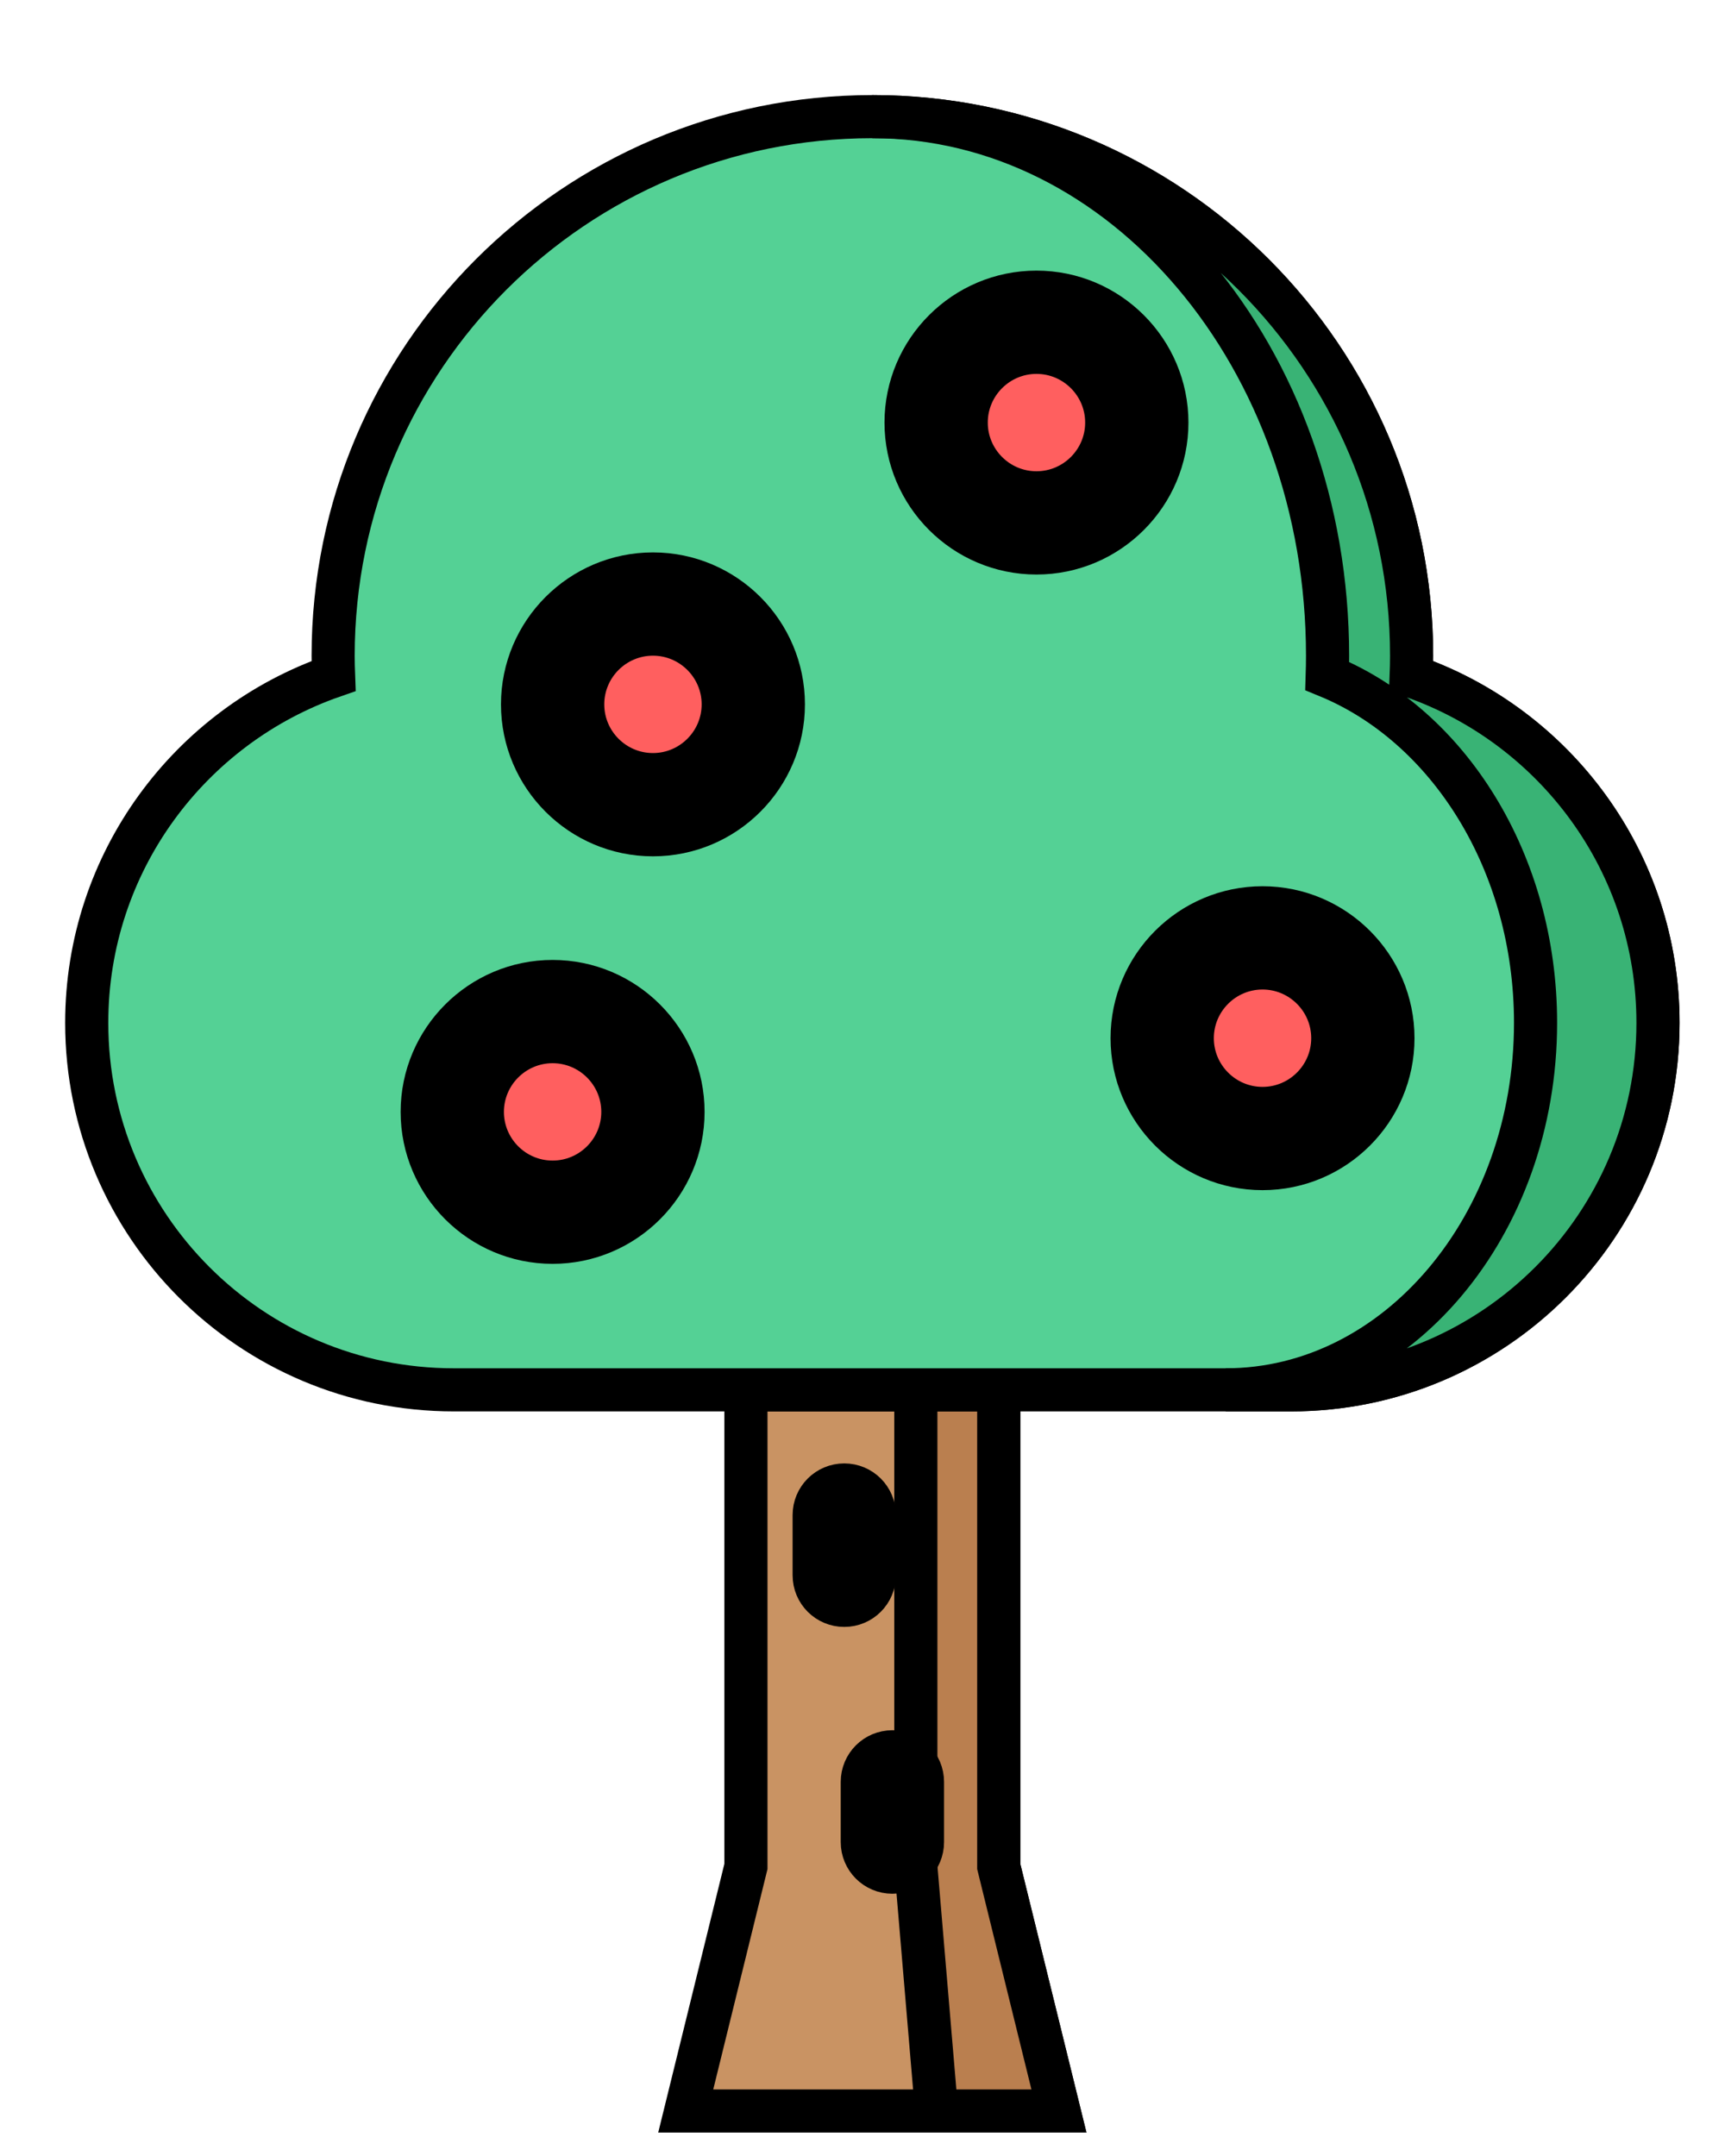 <svg width="40" height="50" xmlns="http://www.w3.org/2000/svg" xmlns:svg="http://www.w3.org/2000/svg">
 <g>
  <title>Layer 1</title>
  <g id="svg_17"/>
  <g id="svg_18"/>
  <g id="svg_19"/>
  <g id="svg_20"/>
  <g id="svg_21"/>
  <g id="svg_22"/>
  <g id="svg_23"/>
  <g id="svg_24"/>
  <g id="svg_25"/>
  <g id="svg_26"/>
  <g id="svg_27"/>
  <g id="svg_28"/>
  <g id="svg_29"/>
  <g id="svg_30"/>
  <g id="svg_31"/>
  <rect id="svg_34" height="0" width="0.699" y="148.14" x="130.657" stroke-linecap="null" stroke-linejoin="null" stroke-dasharray="null" stroke-width="null" fill="#54D195"/>
  <g stroke="null" id="svg_35">
   <polygon stroke="null" id="svg_1" fill="#C99363" points="23.159,43.285 23.159,32.233 17.297,32.233 17.297,43.285 15.901,48.956 24.555,48.956 "/>
   <polygon stroke="null" id="svg_2" fill="#BA7F4F" points="23.159,43.285 23.159,32.233 21.237,32.233 21.237,43.285 21.717,48.956 24.555,48.956 "/>
   <path stroke="null" id="svg_3" fill="#54D195" d="m32.723,15.677c0.006,-0.155 0.01,-0.311 0.01,-0.468c0,-6.906 -5.598,-12.504 -12.504,-12.504s-12.504,5.598 -12.504,12.504c0,0.157 0.004,0.312 0.01,0.468c-3.331,1.154 -5.724,4.32 -5.724,8.044l0,0c0,4.701 3.811,8.511 8.511,8.511l19.414,0c4.701,0 8.511,-3.811 8.511,-8.511l0,0c0,-3.724 -2.392,-6.889 -5.724,-8.044z"/>
   <path stroke="null" id="svg_4" fill="#39B375" d="m32.723,15.677c0.006,-0.155 0.01,-0.311 0.01,-0.468c-0,-6.906 -5.598,-12.504 -12.504,-12.504c5.829,0 10.555,5.598 10.555,12.504c0,0.157 -0.003,0.312 -0.008,0.468c2.812,1.154 4.831,4.32 4.831,8.044l0,0c0,4.701 -3.217,8.511 -7.185,8.511l1.513,0c4.701,0 8.511,-3.811 8.511,-8.511l0,0c0,-3.724 -2.392,-6.889 -5.723,-8.044z"/>
   <g stroke="null" id="svg_5">
    <circle stroke="null" id="svg_6" fill="#FF5F5F" r="2.326" cy="24.077" cx="29.276"/>
    <circle stroke="null" id="svg_7" fill="#FF5F5F" r="2.326" cy="16.334" cx="15.141"/>
    <circle stroke="null" id="svg_8" fill="#FF5F5F" r="2.326" cy="25.786" cx="12.814"/>
    <circle stroke="null" id="svg_9" fill="#FF5F5F" r="2.326" cy="9.801" cx="24.033"/>
   </g>
   <path stroke="null" id="svg_10" d="m20.275,36.532l0,-1.396c0,-0.386 -0.312,-0.698 -0.698,-0.698s-0.698,0.312 -0.698,0.698l0,1.396c0,0.386 0.312,0.698 0.698,0.698s0.698,-0.312 0.698,-0.698z"/>
   <path stroke="null" id="svg_11" d="m20.693,43.418c0.386,0 0.698,-0.312 0.698,-0.698l0,-1.396c0,-0.386 -0.312,-0.698 -0.698,-0.698s-0.698,0.312 -0.698,0.698l0,1.396c0,0.386 0.312,0.698 0.698,0.698z"/>
   <path stroke="null" id="svg_13" d="m29.276,27.101c1.668,0 3.024,-1.357 3.024,-3.024s-1.357,-3.024 -3.024,-3.024s-3.024,1.357 -3.024,3.024s1.357,3.024 3.024,3.024zm0,-4.653c0.898,0 1.629,0.731 1.629,1.629c0,0.898 -0.731,1.629 -1.629,1.629c-0.898,0 -1.629,-0.731 -1.629,-1.629s0.731,-1.629 1.629,-1.629z"/>
   <path stroke="null" id="svg_14" d="m15.141,19.359c1.668,0 3.024,-1.357 3.024,-3.024s-1.357,-3.024 -3.024,-3.024s-3.024,1.357 -3.024,3.024s1.357,3.024 3.024,3.024zm0,-4.653c0.898,0 1.629,0.731 1.629,1.629s-0.731,1.629 -1.629,1.629s-1.629,-0.731 -1.629,-1.629s0.731,-1.629 1.629,-1.629z"/>
   <path stroke="null" id="svg_15" d="m9.79,25.786c0,1.668 1.357,3.024 3.024,3.024s3.024,-1.357 3.024,-3.024s-1.357,-3.024 -3.024,-3.024s-3.024,1.357 -3.024,3.024zm3.024,-1.629c0.898,0 1.629,0.731 1.629,1.629c0,0.898 -0.731,1.629 -1.629,1.629s-1.629,-0.731 -1.629,-1.629c0,-0.898 0.731,-1.629 1.629,-1.629z" fill="black"/>
   <path stroke="null" id="svg_16" d="m24.034,6.776c-1.668,0 -3.024,1.357 -3.024,3.024s1.357,3.024 3.024,3.024s3.024,-1.357 3.024,-3.024s-1.357,-3.024 -3.024,-3.024zm0,4.653c-0.898,0 -1.629,-0.731 -1.629,-1.629s0.731,-1.629 1.629,-1.629s1.629,0.731 1.629,1.629s-0.731,1.629 -1.629,1.629z"/>
  </g>
 </g>
</svg>
